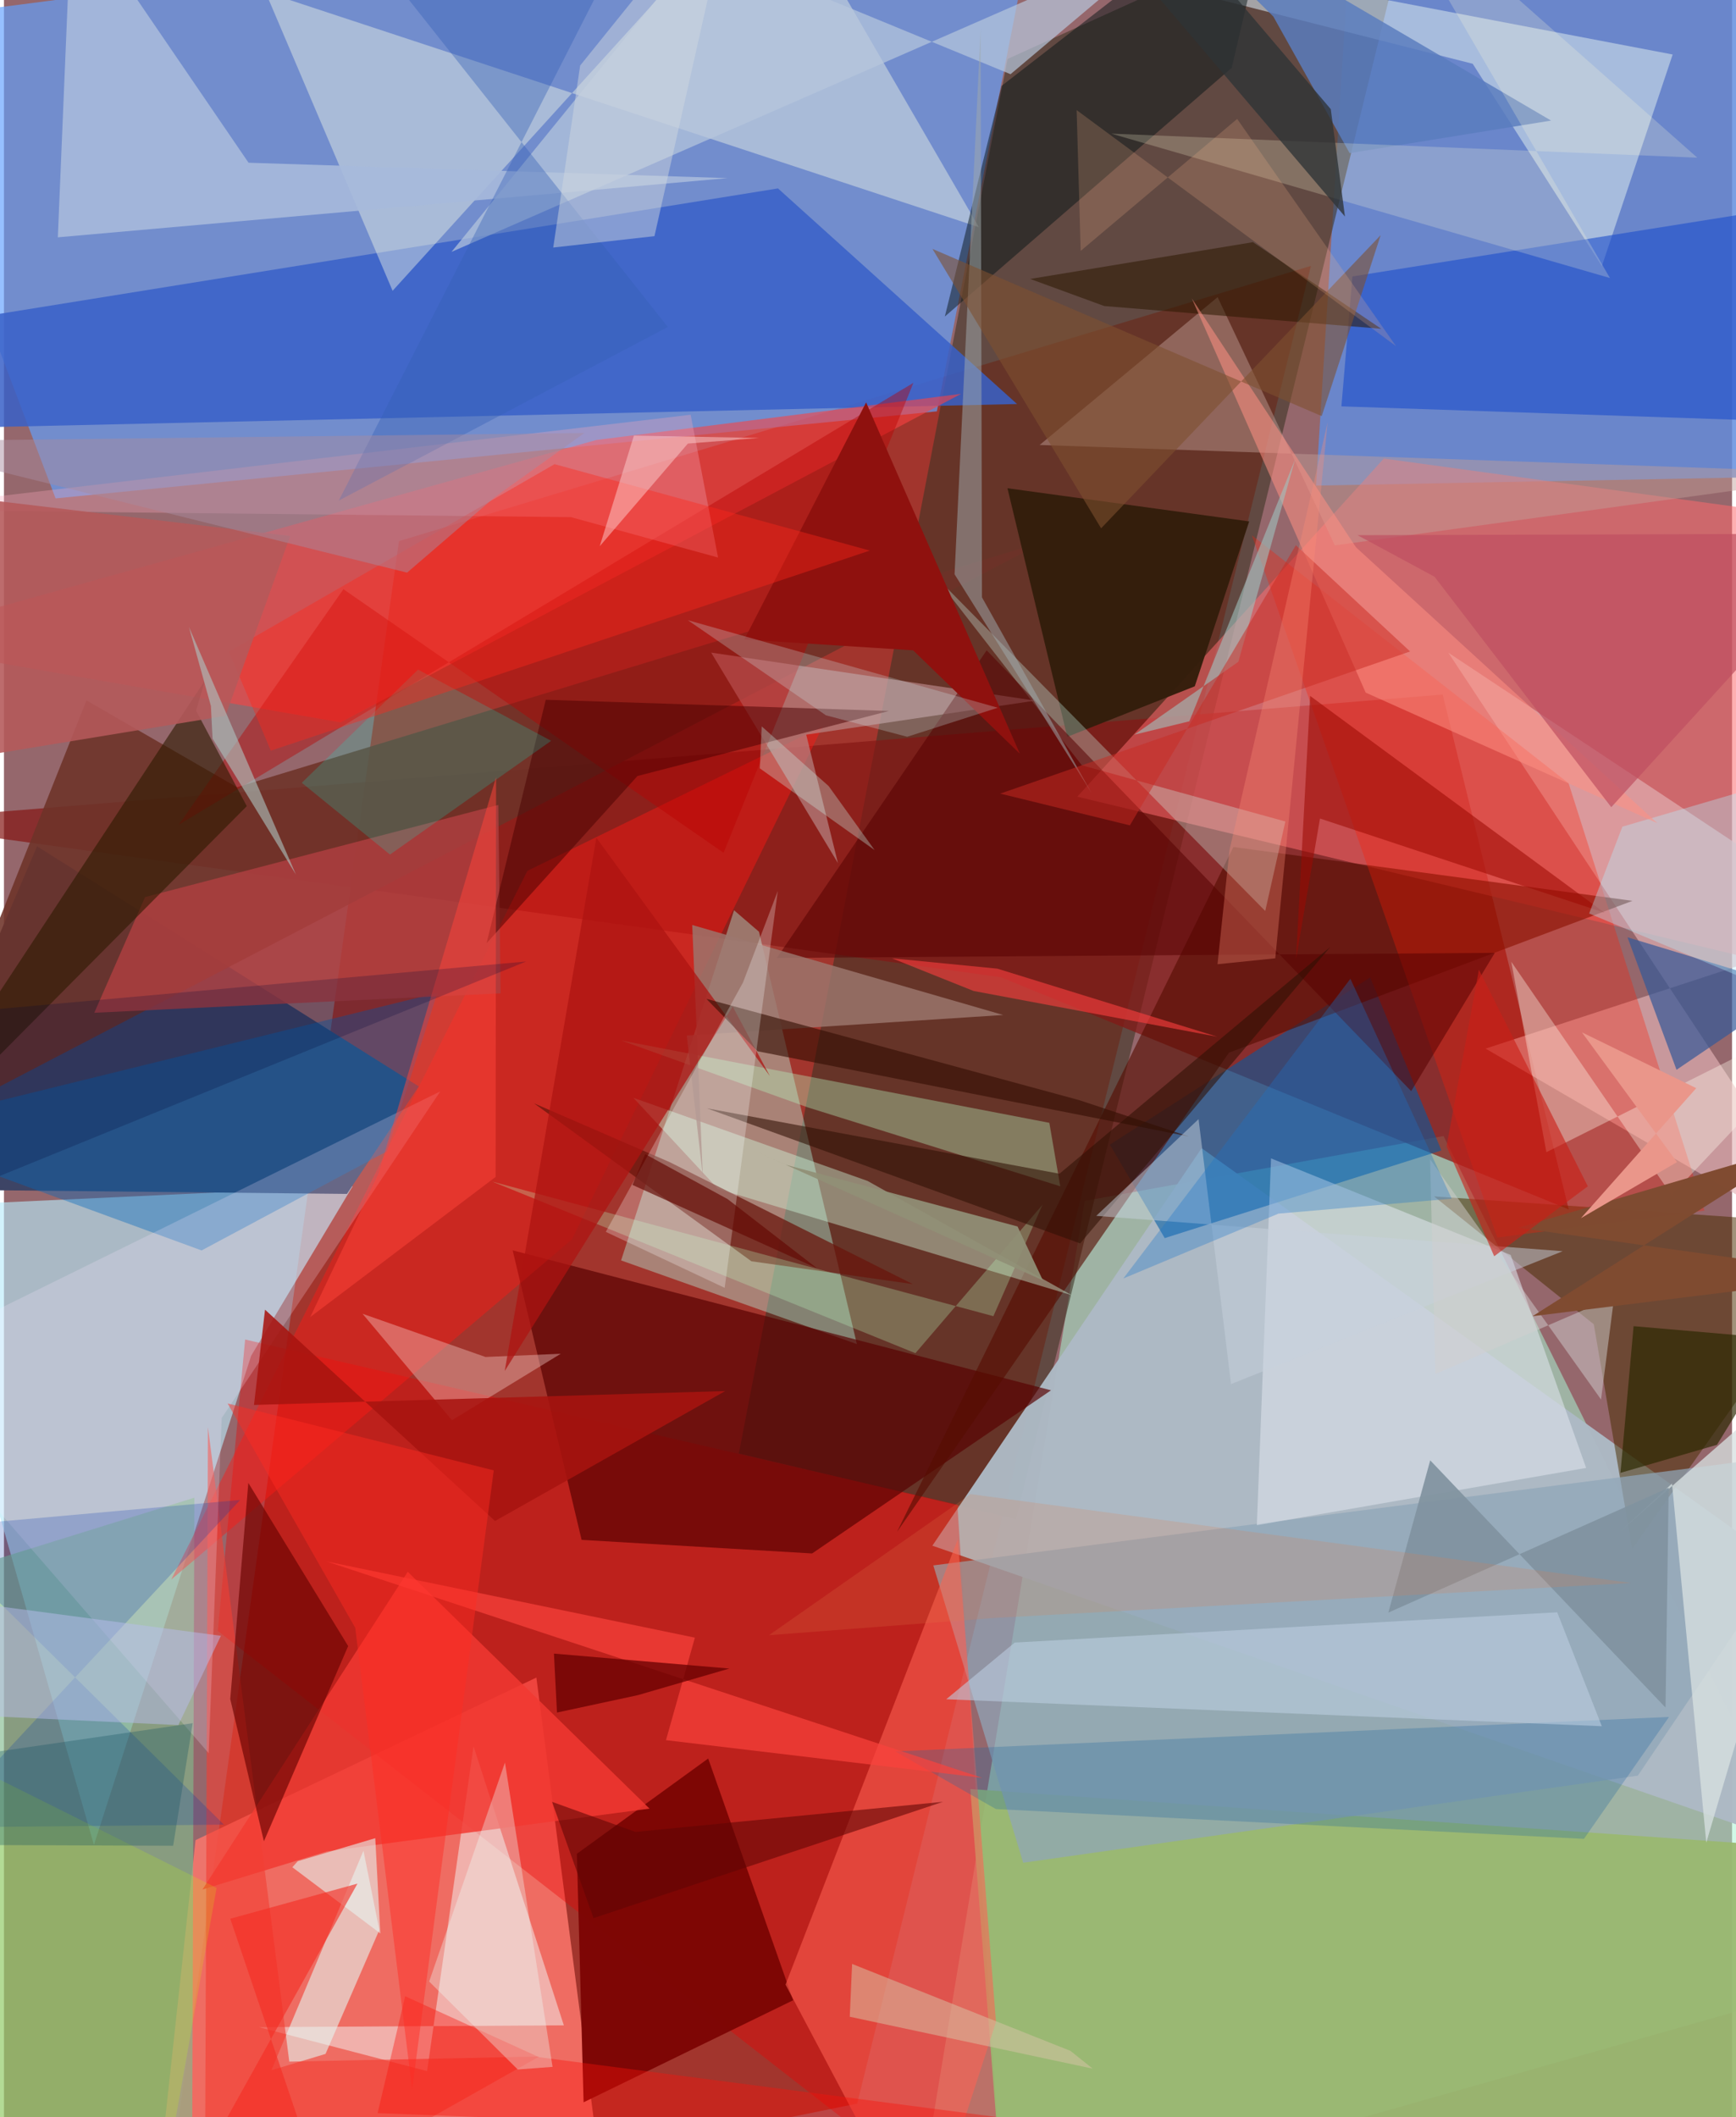 <svg xmlns="http://www.w3.org/2000/svg" width="228" height="278" viewBox="0 0 836 1024"><path fill="#95676c" d="M0 0h836v1024H0z"/><path fill="#a91b0d" fill-opacity=".655" d="M191.09 261.713L75.901 1086l336.875-68.57 219.501-888.828z"/><path fill="#a9f4d3" fill-opacity=".541" d="M696.427 549.46l-173.602 31.373L439.313 1086 898 955.879z"/><path fill="#61a0ff" fill-opacity=".663" d="M502.693-62L-62 11.274l86.973 229.782 426.351-42.092z"/><path fill="#618cdd" fill-opacity=".835" d="M653.238-62l-18.482 296.86L898 229.87V-36.078z"/><path fill="#3e3425" fill-opacity=".596" d="M355.522 702.991l134.075 31.738L685.092-62 485.514 28.518z"/><path fill="#b6eafa" fill-opacity=".624" d="M-44.83 583.624l88.36 308.709 76.049-236.585 49.14-82.034z"/><path fill="#ff776c" fill-opacity=".831" d="M293.248 1086L257.57 811.384 92.685 890.008 71.367 1086z"/><path fill="#841715" fill-opacity=".706" d="M756.998 584.962l-60.982-249.034L-60.798 397.4l543.131 75.27z"/><path fill="#3d4465" d="M15.998 409.322l184.686 116.143-34.764 51.992-220.58-2.302z"/><path fill="#fe696d" fill-opacity=".533" d="M519.252 385.333l148.272-163.548 198.008 27.122L898 476.242z"/><path fill="#aebac5" fill-opacity=".961" d="M449.135 747.599L898 903.174V783.5L579.396 555.334z"/><path fill="#b4fde8" fill-opacity=".388" d="M298.552 609.626L353.2 440.264l12.068 10.395 47.359 199.438z"/><path fill="#3961c8" fill-opacity=".851" d="M490.111 195.414L-62 207.818l4.798-47.16L374.45 91.13z"/><path fill="#fc4141" fill-opacity=".584" d="M162.83 349.389l300.18-158.887L286.605 212.8-62 310.25z"/><path fill="#ed0200" fill-opacity=".369" d="M116.677 647.876l344.551 79.852L484.454 1086l-381-297.163z"/><path fill="#feffe9" fill-opacity=".4" d="M126.52-3.855l61.492 144.508L371.982-62l99.659 171.882z"/><path fill="#005aa3" fill-opacity=".565" d="M695.386 556.424l-133.839 42.404-26.51-45.204 125.906-80.873z"/><path fill="#580000" fill-opacity=".678" d="M279.455 744.78l111.509 6.568 115.567-78.906-260.436-67.699z"/><path fill="#6d3328" fill-opacity=".878" d="M-42.818 546.759l82.734-208.015 72.82 42.022 391.285-119.142z"/><path fill="#492d00" fill-opacity=".522" d="M898 592.924l-206.138-14.26 77.244 61.827 18.597 108.68z"/><path fill="#d1dfe9" fill-opacity=".6" d="M807.271 26.359l-34.245 102.348-62.49-97.867L344.063-62z"/><path fill="#99b870" fill-opacity=".933" d="M846.656 1086l4.707-193.74-383.869-26.96 17.303 220.7z"/><path fill="#f3faf8" fill-opacity=".486" d="M204.7 1001.722l22.472-157.102 43.69 134.967-147.495.884z"/><path fill="#e3b3b6" fill-opacity=".647" d="M716.765 507.17l176.12 102.51L698.762 315.7 898 447.863z"/><path fill="#81ba8c" fill-opacity=".635" d="M92.12 724.386l-1.024 303.58L-62 1086l10.85-317.12z"/><path fill="#7d0605" fill-opacity=".984" d="M340.69 850.532l41.123 116.915-101.4 49.363-3.253-120.193z"/><path fill="#550d00" fill-opacity=".612" d="M787.829 435.707l-195.203 73.436-160.59 231.777L594.75 409.673z"/><path fill="#ff1913" fill-opacity=".435" d="M253.22 421.19L80.92 763.972l193.86-164.517L396.11 351.28z"/><path fill="#90a5b7" fill-opacity=".725" d="M493.068 900.938l-43.471-143.805L898 699.58 790.429 858.817z"/><path fill="#ff1a00" fill-opacity=".31" d="M603.72 258.93l118.714 339.624 100.256-13.01-65.75-206.696z"/><path fill="#2050cb" fill-opacity=".62" d="M647.021 196.54l215.467 7.305 5.752-104.556-215.894 34.416z"/><path fill="#dde3ec" fill-opacity=".573" d="M606.114 737.666l6.86-177.395 115.945 46.708 36.491 103.005z"/><path fill="#ff6153" fill-opacity=".565" d="M479.922 978.012L444.917 1086l-66.81-126.106 83.324-215.327z"/><path fill="#a7badb" fill-opacity=".898" d="M26.066 114.781l324.004-28.63-231.74-7.439L32.807-46.543z"/><path fill="#d4fee2" fill-opacity=".404" d="M417.8 571.186l-113.316-40.222 40.923 44.063 171.284 51.458z"/><path fill="#0068bc" fill-opacity=".388" d="M95.6 604.792L-62 547.128l271.672-66.914-24.376 76.631z"/><path fill="#68150c" fill-opacity=".729" d="M322.137 562.122l117.554 58.962-78.089-11.049-105.161-76.388z"/><path fill="#b78584" fill-opacity=".702" d="M498.861 338.866L388.116 355.34l15.334 62.091-61.307-101.784z"/><path fill="#331d0c" fill-opacity=".965" d="M485.466 236.146l28.932 120.229 61.685-24.434 26.333-79.753z"/><path fill="#f13932" fill-opacity=".835" d="M156.326 895.421l155.97-20.66L195.345 760.22 96.03 913.9z"/><path fill="#c09e97" fill-opacity=".463" d="M898 228.9l-254.162 34.884-56.698-120.069-86.097 71.502z"/><path fill="#061415" fill-opacity=".486" d="M482.643 41.527l-27.482 111.58L593.954 32.793 616.164-62z"/><path fill="#af3f40" fill-opacity=".816" d="M239.155 389.315L68.272 433.87 43.7 489.843l196.56-9.407z"/><path fill="#b90000" fill-opacity=".416" d="M439.97 185.152L84.57 398.885l79.66-113.916L348.132 412.48z"/><path fill="#b6f4c0" fill-opacity=".373" d="M388.741 535.56l122.272 38.212-5.293-30.707-207.278-39.862z"/><path fill="#d1fff7" fill-opacity=".302" d="M610.172 440.616L449.588 277.722l71.851 92.43 98.474 27.176z"/><path fill="#e6f4f0" fill-opacity=".592" d="M181.588 933.456l-7.67-38.322-44.543 106.174 26.195-7.905z"/><path fill="#f7a8b8" fill-opacity=".325" d="M332.211 200.602l-390.912 45.985 332.992 3.532 71.168 19.54z"/><path fill="#d8e0e1" fill-opacity=".765" d="M823.532 891.231L898 639.161 781.812 740.757l25.14-23.205z"/><path fill="#f23f33" fill-opacity=".612" d="M138.033 997.133L98.681 690.206 97.15 1086l161.826-91.34z"/><path fill="#b7c7dd" fill-opacity=".698" d="M566.771-31.354l-79.822 67.24L336.63-25.97 216.513 121.829z"/><path fill="#ffe9ff" fill-opacity=".216" d="M99.034 847.953l6.308-162.114 105.732-157.97L-62 662.434z"/><path fill="#570101" fill-opacity=".537" d="M373.912 463.336l347.318-2.473-40.456 66.885-205.37-213.206z"/><path fill="#6a0401" fill-opacity=".655" d="M118.22 717.234l-8.748 104.557 16.288 68.789 40.757-94.436z"/><path fill="#355899" fill-opacity=".702" d="M785.41 453.328L898 487.437l-36.403-5.618-52.457 35.605z"/><path fill="#24689e" fill-opacity=".29" d="M805.517 830.425l-374.366 16.666 48.723 27.882 284.483 14.415z"/><path fill="#2d1a00" fill-opacity=".604" d="M117.468 389.912l-24.532-46.215 4.343-14.663L-62 570.66z"/><path fill="#fffbeb" fill-opacity=".361" d="M746.182 557.27L898 481.215l-91.247 96.847-77.546-112.887z"/><path fill="#becfe3" fill-opacity=".565" d="M751.428 779.815l-262.441 14.636-33.144 27.412 317.156 13.043z"/><path fill="#9c776f" fill-opacity=".816" d="M332.96 447.391l5.125 121.502-7.764-68.038 153.088-9.941z"/><path fill="#5a7dbe" fill-opacity=".835" d="M614.08 7.978l36.926 66.098 97.448-15.76L543.038-62z"/><path fill="#0234ae" fill-opacity=".22" d="M-38.503 739.164l144.898 143.338-139.574 1.399 147.457-158.415z"/><path fill="#fffcd7" fill-opacity=".224" d="M663.006-62L776.93 134.472 535.69 64.636l283.485 11.625z"/><path fill="#f4cdc8" fill-opacity=".392" d="M269.362 654.764l-52.624 32.138-43.27-51.48 59.486 20.903z"/><path fill="#8f110e" d="M417.09 194.624l74.373 169.923-51.641-50.009-81.651-5.222z"/><path fill="#480000" fill-opacity=".502" d="M262.11 338.451l-28.627 117.735 72.984-80.851 121.658-31.463z"/><path fill="#9c0902" fill-opacity=".561" d="M631.893 336.59l142.432 104.88-137.672-45.577-11.563 67.884z"/><path fill="#baffc1" fill-opacity=".275" d="M502.44 582.677l-23.782 53.909-242.466-65.101 204.739 83.009z"/><path fill="#04f7d9" fill-opacity=".188" d="M200.337 323.871l64.377 34.431-77.96 55.018-42.665-34.713z"/><path fill="#9ea8ad" fill-opacity=".518" d="M473.137 288.911l-.656-274.804-12.6 263.665 66.33 105.892z"/><path fill="#2b2800" fill-opacity=".678" d="M828.71 698.803l-46.687 13.567 6.348-70.945 71.762 6.186z"/><path fill="#fb1208" fill-opacity=".384" d="M258.853 994.986l327.248 42.76-405.351-15.688 13.349-56.544z"/><path fill="#ff271b" fill-opacity=".396" d="M266.375 224.497L108.792 315.18l20.315 47.892 289.773-96.777z"/><path fill="#2c1801" fill-opacity=".549" d="M604.191 117.127l-107.718 17.788 35.829 13.107 133.997 11.003z"/><path fill="#ae1411" fill-opacity=".737" d="M370.527 520.438l-83.94-115.257-44.328 257.915 110.285-176.26z"/><path fill="#cbff00" fill-opacity=".18" d="M-62 830.81l164.872 82.291-21.038 118.439-72.62 46.237z"/><path fill="#340e02" fill-opacity=".612" d="M339.808 483.102l180.3 48.979 53.134 17.603-208.7-41.237z"/><path fill="#301105" fill-opacity=".576" d="M510.616 567.691l-170.543-31.634 180.563 65.34 121-143.386z"/><path fill="#eefffc" fill-opacity=".337" d="M205.698 958.395l36.673-105.912L265.4 999.68l-16.837 1.259z"/><path fill="#fb433c" fill-opacity=".698" d="M156.021 755.209l317.258 104.68-153.01-18.236 13.984-49.578z"/><path fill="#faffff" fill-opacity=".263" d="M374.367 430.893l-16.837 44.306-66.38 120.606 57.514 27.079z"/><path fill="#b3eeff" fill-opacity=".357" d="M898 496.716l-131.131-54.893 16.091-41.99 96.035-28.136z"/><path fill="#c6d1dd" fill-opacity=".494" d="M577.924 541.285l15.706 128.154 160.444-64.276-225.66-17.086z"/><path fill="#b5595b" fill-opacity=".886" d="M-62 235.34l200.459 23.907-31.29 86.971L-62 374.026z"/><path fill="#babdee" fill-opacity=".486" d="M84.357 834.369l20.594-43.186-128.485-17.061-5.392 54.913z"/><path fill="#e7f4f2" fill-opacity=".584" d="M179.63 889.06l-37.49 11.14-2.623 2.925 42.553 32.008z"/><path fill="#cef5f6" fill-opacity=".247" d="M436.947 356.35l-39.304-10.387-66.81-45.995 149.937 42.34z"/><path fill="#fe3f3f" fill-opacity=".592" d="M480.562 468.498l-50.953-5 39.458 15.8 117.903 22.125z"/><path fill="#ff8f83" fill-opacity=".537" d="M574.652 144.352l79.42 120.347 145.818 133.44-141.127-63.147z"/><path fill="#7e4f30" fill-opacity=".58" d="M530.772 255.535l-81.6-135.155 188.324 80.879 28.524-87.528z"/><path fill="#8193a0" fill-opacity=".918" d="M805.353 719.575l-1.533 106.32-113.837-119.579-20.267 73.65z"/><path fill="#d0cecf" fill-opacity=".494" d="M689.922 560.723l2.558 103.854 86.504-37.37-6.356 49.69z"/><path fill="#660101" fill-opacity=".745" d="M267.539 828.3l39.05-8.395 44.354-12.888-84.875-7.228z"/><path fill="#a0c3c0" fill-opacity=".588" d="M624.628 222.135l-27.475 97.949-50.314 35.259 26.623-6.472z"/><path fill="#aec5c2" fill-opacity=".6" d="M100.92 357.229l40.32 65.763-51.748-119.715 10.618 38.159z"/><path fill="#c82b22" fill-opacity=".506" d="M680.24 315.087l-55.259-51.38-80.295 135.495-62.734-15.36z"/><path fill="#fcb88b" fill-opacity=".204" d="M518.935 53.257l154.486 114.151-76.832-109.89-75.703 63.833z"/><path fill="#d8c4a7" fill-opacity=".506" d="M526.701 1000.541l-117.523-25.113 1.134-25.538 105.632 42.047z"/><path fill="#3760b7" fill-opacity=".396" d="M161.969 242.122l159.193-83.97-137.286-173.44L306.632-41.58z"/><path fill="#d2d9de" fill-opacity=".467" d="M354.324-62l-39.626 176.217-48.971 5.506 13.016-88.02z"/><path fill="#a71410" fill-opacity=".867" d="M348.92 672.804l-227.96 6.724 5.34-46.084 111.278 102.21z"/><path fill="#fe2c23" fill-opacity=".451" d="M197.461 1010.604l-27.51-223.262L108.2 678.797l128.75 32.374z"/><path fill="#ff433a" fill-opacity=".506" d="M148.167 637.022l33.008-69.37 56.907-191.797-.234 193.383z"/><path fill="#1b73cb" fill-opacity=".322" d="M651.37 473.407L541.508 618.36l75.055-31.37 83.811-7.226z"/><path fill="#000639" fill-opacity=".22" d="M252.637 465.034L-62 593.206v21.2-121.062z"/><path fill="#fd8e79" fill-opacity=".329" d="M615.022 463.495l25.32-259.206-47.451 206.82-5.8 55.25z"/><path fill="#640a03" fill-opacity=".675" d="M304.053 573.103l6.146-14.906 39.913 21.787 43.285 33.473z"/><path fill="#7f4b31" fill-opacity=".992" d="M732.595 593.818L898 616.982l-158.52 19.622 130.834-83.167z"/><path fill="#cb1f16" fill-opacity=".608" d="M697.87 554.507l15.664-85.485 52.688 104.749-45.285 33.843z"/><path fill="#a78aa0" fill-opacity=".478" d="M195.03 276.965l42.416-36.518 43.375-31.039-341.126 4.113z"/><path fill="#2e3335" fill-opacity=".773" d="M506.804-62l141.937 166.743-6.863-51.942-63.645-74.856z"/><path fill="#ffd6d5" fill-opacity=".463" d="M365.318 211.835l-34.462 2.7-42.633 49.65 16.526-53.502z"/><path fill="#be4f61" fill-opacity=".698" d="M654.82 258.858l37.25 20.094 85.495 111.458L898 258.104z"/><path fill="#e17f4b" fill-opacity=".196" d="M787.278 765.627L467.59 722.655l-97.51 68.235 109.146-8.356z"/><path fill="#ccf9f0" fill-opacity=".314" d="M398.983 380.22l22.224 30.934-55.556-39.537.933-20.286z"/><path fill="#ea968a" d="M809.366 562.07l-45.983-62.754 55.297 26.985-55.78 62.883z"/><path fill="#600605" fill-opacity=".584" d="M305.491 886.027l148.82-14.564-169.109 56.263-20.057-56.235z"/><path fill="#185660" fill-opacity=".322" d="M91.295 833.446L-62 855.767l.876 36.396 142.977.579z"/><path fill="#919076" fill-opacity=".933" d="M502.61 619.262l-12.261-26.06-112.245-29.875-16.69-7.516z"/><path fill="#f32d22" fill-opacity=".616" d="M156.159 1066.059L109.49 928.023l61.527-16.99-83.192 149.374z"/></svg>